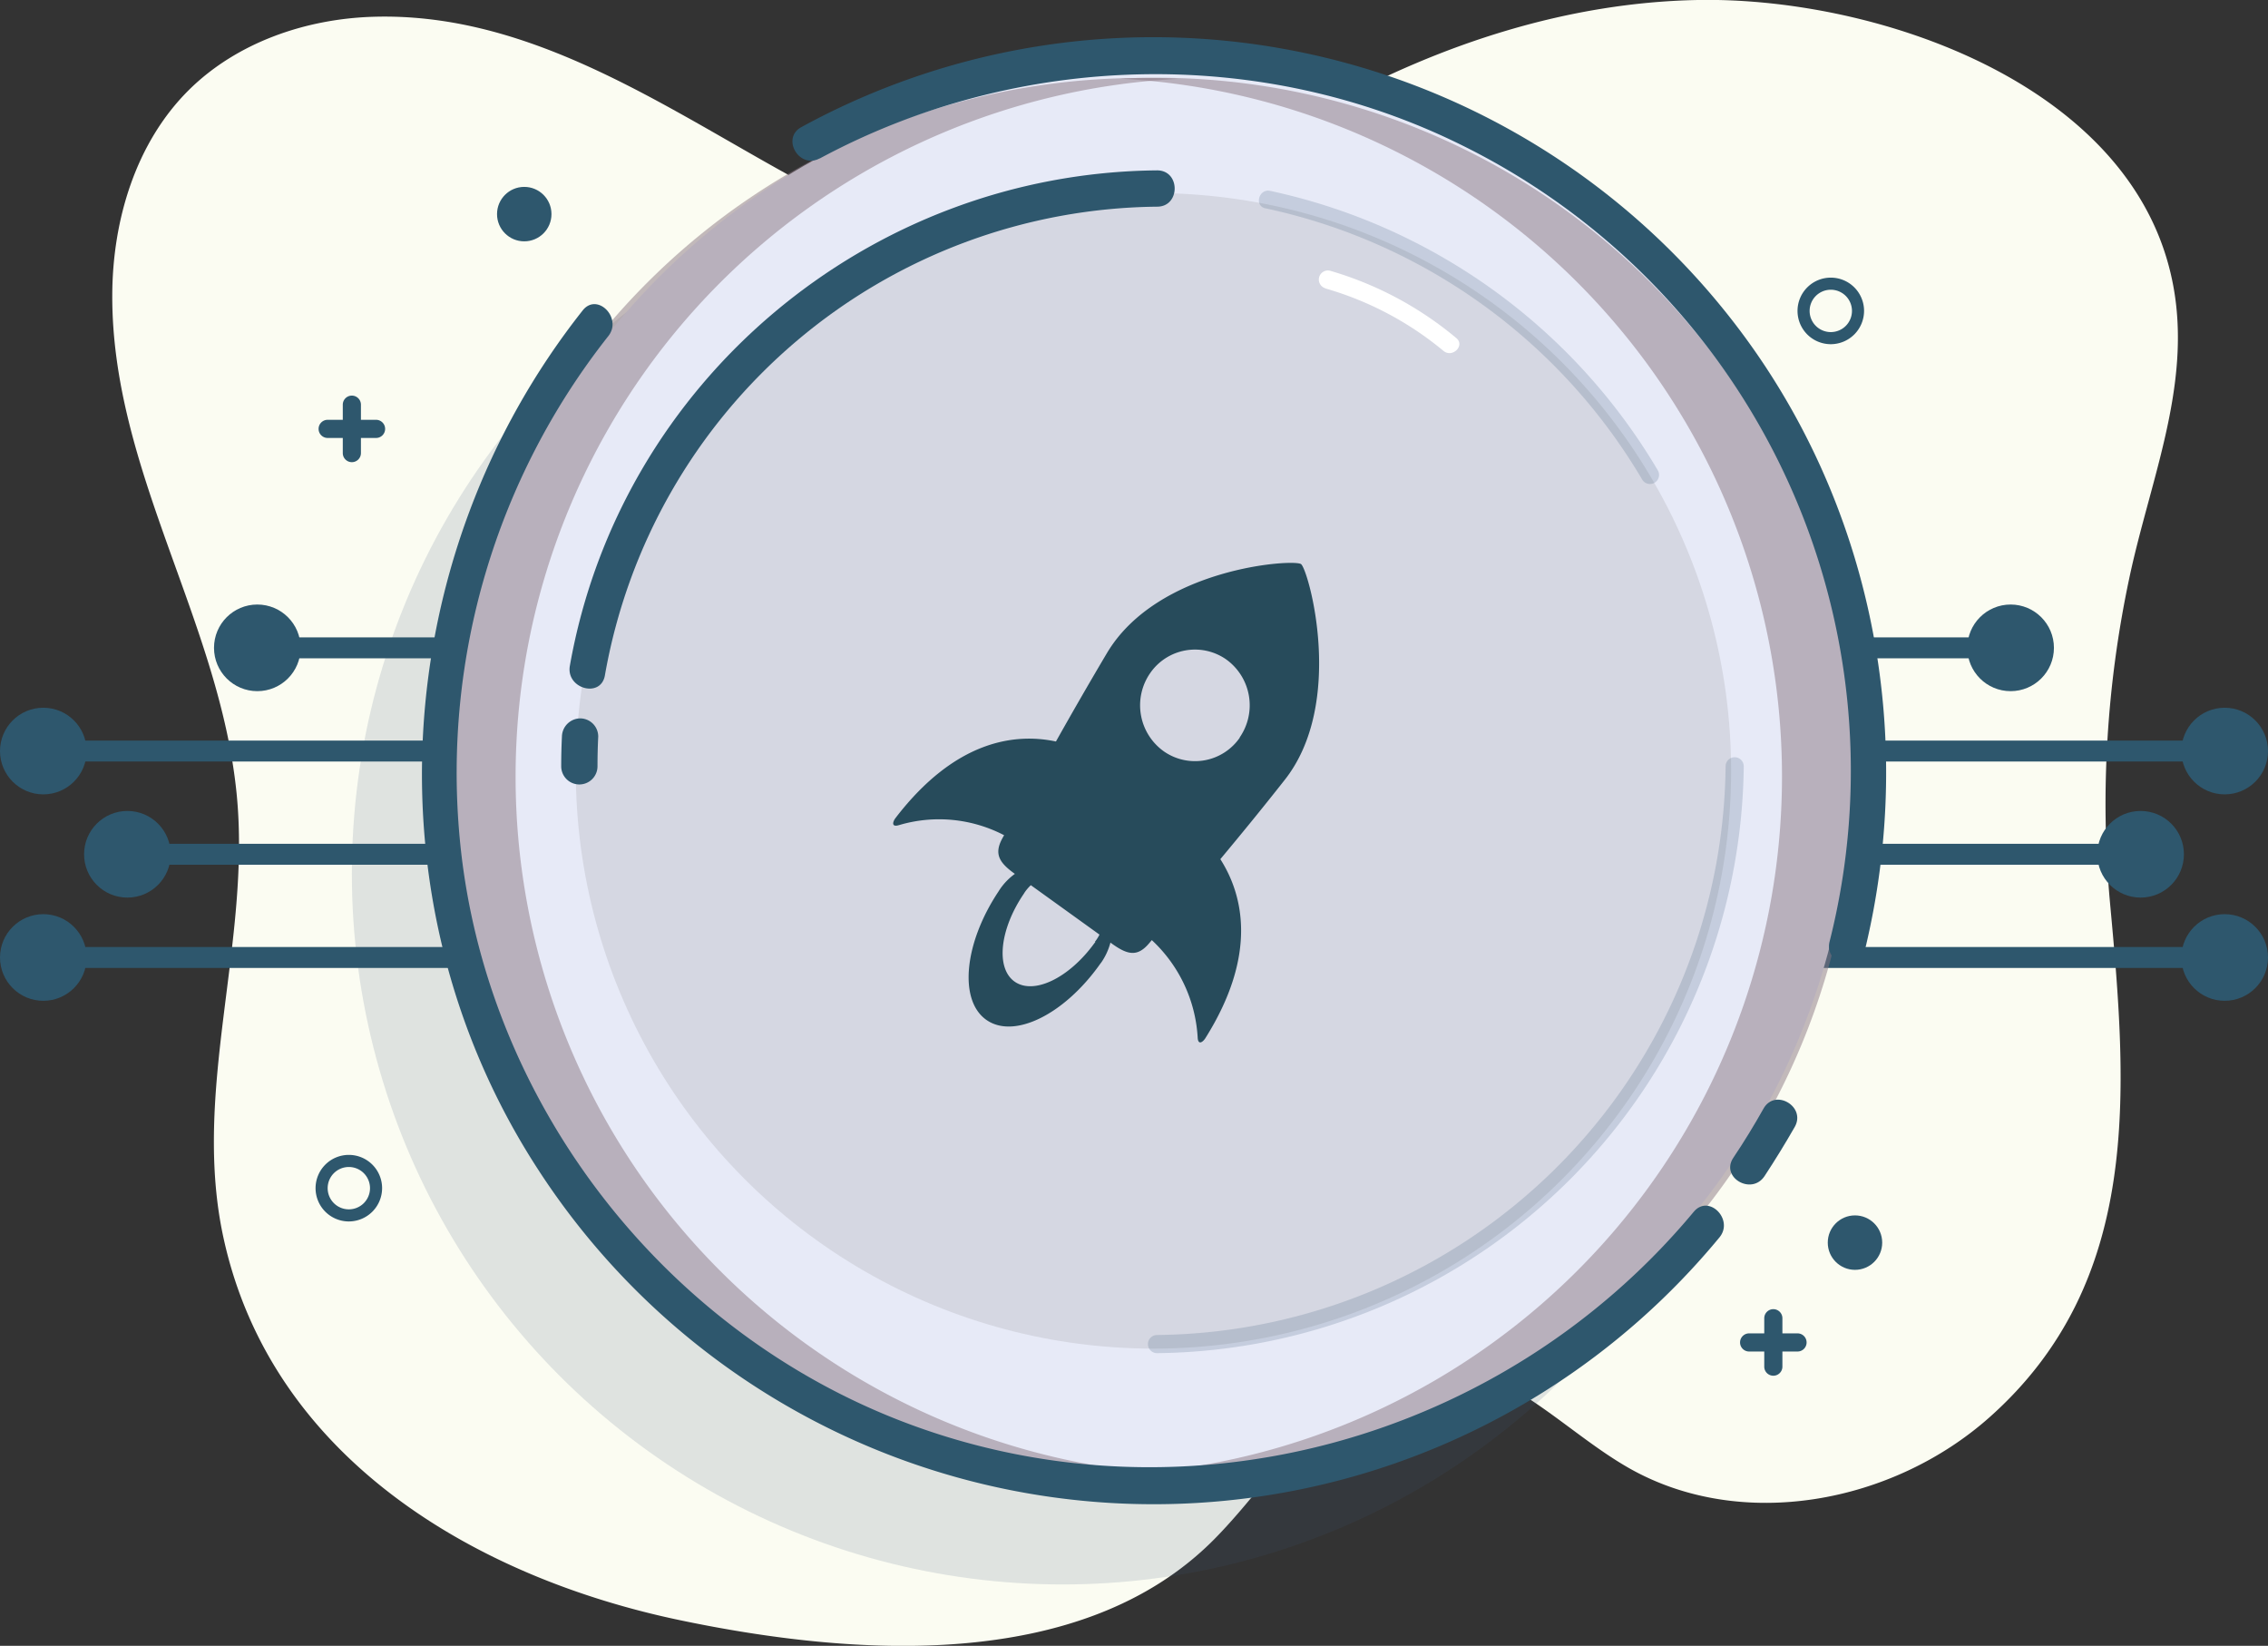 <?xml version="1.0" ?><svg viewBox="0 0 374.95 272.03" xmlns="http://www.w3.org/2000/svg"><rect x="0" y="0" width="374.95" height="272.03" fill="#333333" stroke="none"/><defs><style>.cls-1{fill:#fbfcf2;}.cls-2,.cls-7{fill:#3f5a7c;}.cls-2{opacity:0.15;}.cls-3{fill:#2e576d;}.cls-4{fill:#e7eaf7;}.cls-5{fill:#8a7683;opacity:0.5;}.cls-6{fill:#d5d7e2;}.cls-7{opacity:0.2;}.cls-8{fill:#fff;}.cls-9{fill:#274b5b;}</style></defs><title/><g data-name="Layer 2" id="Layer_2"><g data-name="Layer 1" id="Layer_1-2"><path class="cls-1" d="M176.16,43.94c-17.5-.35-33.89-8.28-49.13-16.88C106.84,15.67,85.95,2.07,61.8,2.77,50.58,3.09,39.18,7,31.22,14.88c-8.8,8.73-12.63,21.55-12.66,33.94C18.48,77.72,36.21,102.63,39.1,131c2.52,24.65-7.54,49.38-2.1,73.84,8,36.16,41.59,55.93,75.61,63,28.13,5.86,66.15,8.8,88.14-13.43,11.16-11.28,20.08-28.66,36-28.82,12.46-.12,21.73,10.91,32.56,17.07,18.62,10.58,43.59,5.83,59.6-8.4,25.27-22.46,22.81-53.82,19.93-84.94A179.62,179.62,0,0,1,352,95.65c3.68-17.47,11.58-34.54,6.28-52.64C349.47,12.77,309-.52,280.69,0c-21.45.4-42.31,7.21-61,17.44-17.79,9.73-34.11,21.52-55.5,21"/><circle class="cls-2" cx="175.67" cy="144.39" r="117.5"/><rect class="cls-3" height="3.46" width="32.98" x="48.97" y="105.35"/><circle class="cls-3" cx="42.54" cy="107.08" r="7.16"/><rect class="cls-3" height="3.46" width="67.46" x="12.69" y="122.41"/><circle class="cls-3" cx="7.16" cy="124.14" r="7.16"/><rect class="cls-3" height="3.46" width="55.8" x="26.14" y="139.47"/><circle class="cls-3" cx="21.06" cy="141.2" r="7.16"/><rect class="cls-3" height="3.46" width="67.22" x="11.14" y="156.53"/><circle class="cls-3" cx="7.16" cy="158.26" r="7.16"/><rect class="cls-3" height="3.46" width="32.98" x="293" y="105.35"/><circle class="cls-3" cx="332.4" cy="107.08" r="7.16"/><rect class="cls-3" height="3.46" width="67.46" x="294.8" y="122.41"/><circle class="cls-3" cx="367.79" cy="124.14" r="7.16"/><rect class="cls-3" height="3.46" width="55.8" x="293" y="139.47"/><circle class="cls-3" cx="353.89" cy="141.2" r="7.16"/><rect class="cls-3" height="3.46" width="67.22" x="296.59" y="156.53"/><circle class="cls-3" cx="367.79" cy="158.26" r="7.16"/><circle class="cls-4" cx="190.69" cy="127.41" r="115.5"/><path class="cls-5" d="M194.67,243.74c-2,.1-4,.15-6,.15a115.5,115.5,0,1,1,0-231c2,0,4,0,6,.15a115.51,115.51,0,0,0,0,230.7Z"/><path class="cls-5" d="M185.17,13c2-.1,4-.15,6-.15a115.5,115.5,0,1,1,0,231c-2,0-4,0-6-.15a115.51,115.51,0,0,0,0-230.7Z"/><circle class="cls-6" cx="190.69" cy="127.41" r="95.5"/><path class="cls-7" d="M209.24,34.44A95.45,95.45,0,0,1,271.51,79.3a1.5,1.5,0,0,0,2.59-1.51A98.44,98.44,0,0,0,210,31.55c-1.88-.41-2.69,2.48-.8,2.89Z"/><path class="cls-7" d="M285.28,126.66a95,95,0,0,1-94,94,1.5,1.5,0,0,0,0,3,98.07,98.07,0,0,0,97-97,1.5,1.5,0,0,0-3,0Z"/><path class="cls-3" d="M100,111.65a93.65,93.65,0,0,1,91.3-77.49c3.86,0,3.87-6,0-6-47.64.43-88.78,34.88-97.09,81.89-.67,3.78,5.11,5.4,5.79,1.6Z"/><path class="cls-3" d="M98.78,126.66q0-2.46.12-4.92a3,3,0,0,0-3-3,3.07,3.07,0,0,0-3,3q-.12,2.46-.12,4.92a3,3,0,0,0,6,0Z"/><path class="cls-3" d="M280,200.31c-31.4,37.71-83.73,52.25-129.88,35C109.48,220.13,80,181.73,76,138.55a116.44,116.44,0,0,1,24.57-83c2.37-3-1.85-7.27-4.24-4.24-32.12,40.59-35.76,98.29-7.42,141.92a121.25,121.25,0,0,0,195.35,11.3c2.45-2.95-1.77-7.21-4.24-4.24Z"/><path class="cls-3" d="M291.54,183.25q-2.33,4.16-5,8.14c-2.14,3.23,3.05,6.24,5.18,3q2.63-4,5-8.14c1.89-3.37-3.29-6.4-5.18-3Z"/><path class="cls-3" d="M135.53,26.19c32.66-17.57,72.65-18.74,106-2.26a115.27,115.27,0,0,1,60.94,131.71c-.92,3.75,4.87,5.35,5.79,1.6,8.78-35.94,1.2-74.3-21.42-103.69A121.28,121.28,0,0,0,132.5,21c-3.4,1.83-.38,7,3,5.18Z"/><path class="cls-8" d="M219.09,47.67A53.74,53.74,0,0,1,238.64,58c1.48,1.22,3.61-.89,2.12-2.12a57.5,57.5,0,0,0-20.87-11.13,1.5,1.5,0,0,0-.8,2.89Z"/><circle class="cls-3" cx="86.67" cy="35.39" r="4.5"/><path class="cls-3" d="M302.67,56.89a5.5,5.5,0,1,1,5.5-5.5A5.51,5.51,0,0,1,302.67,56.89Zm0-9a3.5,3.5,0,1,0,3.5,3.5A3.5,3.5,0,0,0,302.67,47.89Z"/><path class="cls-3" d="M57.67,201.89a5.5,5.5,0,1,1,5.5-5.5A5.51,5.51,0,0,1,57.67,201.89Zm0-9a3.5,3.5,0,1,0,3.5,3.5A3.5,3.5,0,0,0,57.67,192.89Z"/><circle class="cls-3" cx="306.67" cy="205.39" r="4.5"/><path class="cls-3" d="M56.67,66.89v8a1.5,1.5,0,0,0,3,0v-8a1.5,1.5,0,0,0-3,0Z"/><path class="cls-3" d="M62.17,69.39h-8a1.5,1.5,0,0,0,0,3h8a1.5,1.5,0,0,0,0-3Z"/><path class="cls-3" d="M291.67,217.89v8a1.5,1.5,0,0,0,3,0v-8a1.5,1.5,0,0,0-3,0Z"/><path class="cls-3" d="M297.17,220.39h-8a1.5,1.5,0,0,0,0,3h8a1.5,1.5,0,0,0,0-3Z"/><path class="cls-9" d="M215.09,93.24v0c-1.22-.88-23.68.59-32.09,14.71q-4.3,7.25-8.43,14.61c-6.75-1.43-16.65-.23-26.53,12.66-.47.62-.71,1.56.59,1.16A23.29,23.29,0,0,1,166,138.05l-.22.39c-1.49,2.65-.66,4.1,2,6h0a10.27,10.27,0,0,0-2.47,2.54c-.08.12-.15.23-.23.36-5.66,8.5-6.62,17.92-2.06,21.2s12.88-.81,18.8-9.13c.08-.12.17-.22.25-.33a10.54,10.54,0,0,0,1.51-3.28l.22.16c2.66,1.92,4.28,2.23,6.22-.1l.4-.47A23.85,23.85,0,0,1,198,171.45c.05,1.36.84.82,1.26.17,8.75-13.9,6.21-23.78,2.49-29.61,3.27-3.92,6.91-8.36,10.56-13C222.53,116.22,216.31,94.12,215.09,93.24Zm-34,62.45-.18.23c-4.16,5.73-10,8.56-13.17,6.33s-2.46-8.69,1.53-14.54c.05-.08.09-.16.15-.24a7.4,7.4,0,0,1,1-1.16l5.42,3.9,5.93,4.27A7.09,7.09,0,0,1,181,155.69Zm23.89-33.79a9,9,0,0,1-12.47,2.36l-.17-.12a9.34,9.34,0,0,1-2.2-12.87,9,9,0,0,1,12.47-2.35l.17.12A9.34,9.34,0,0,1,204.94,121.9Z"/></g></g></svg>